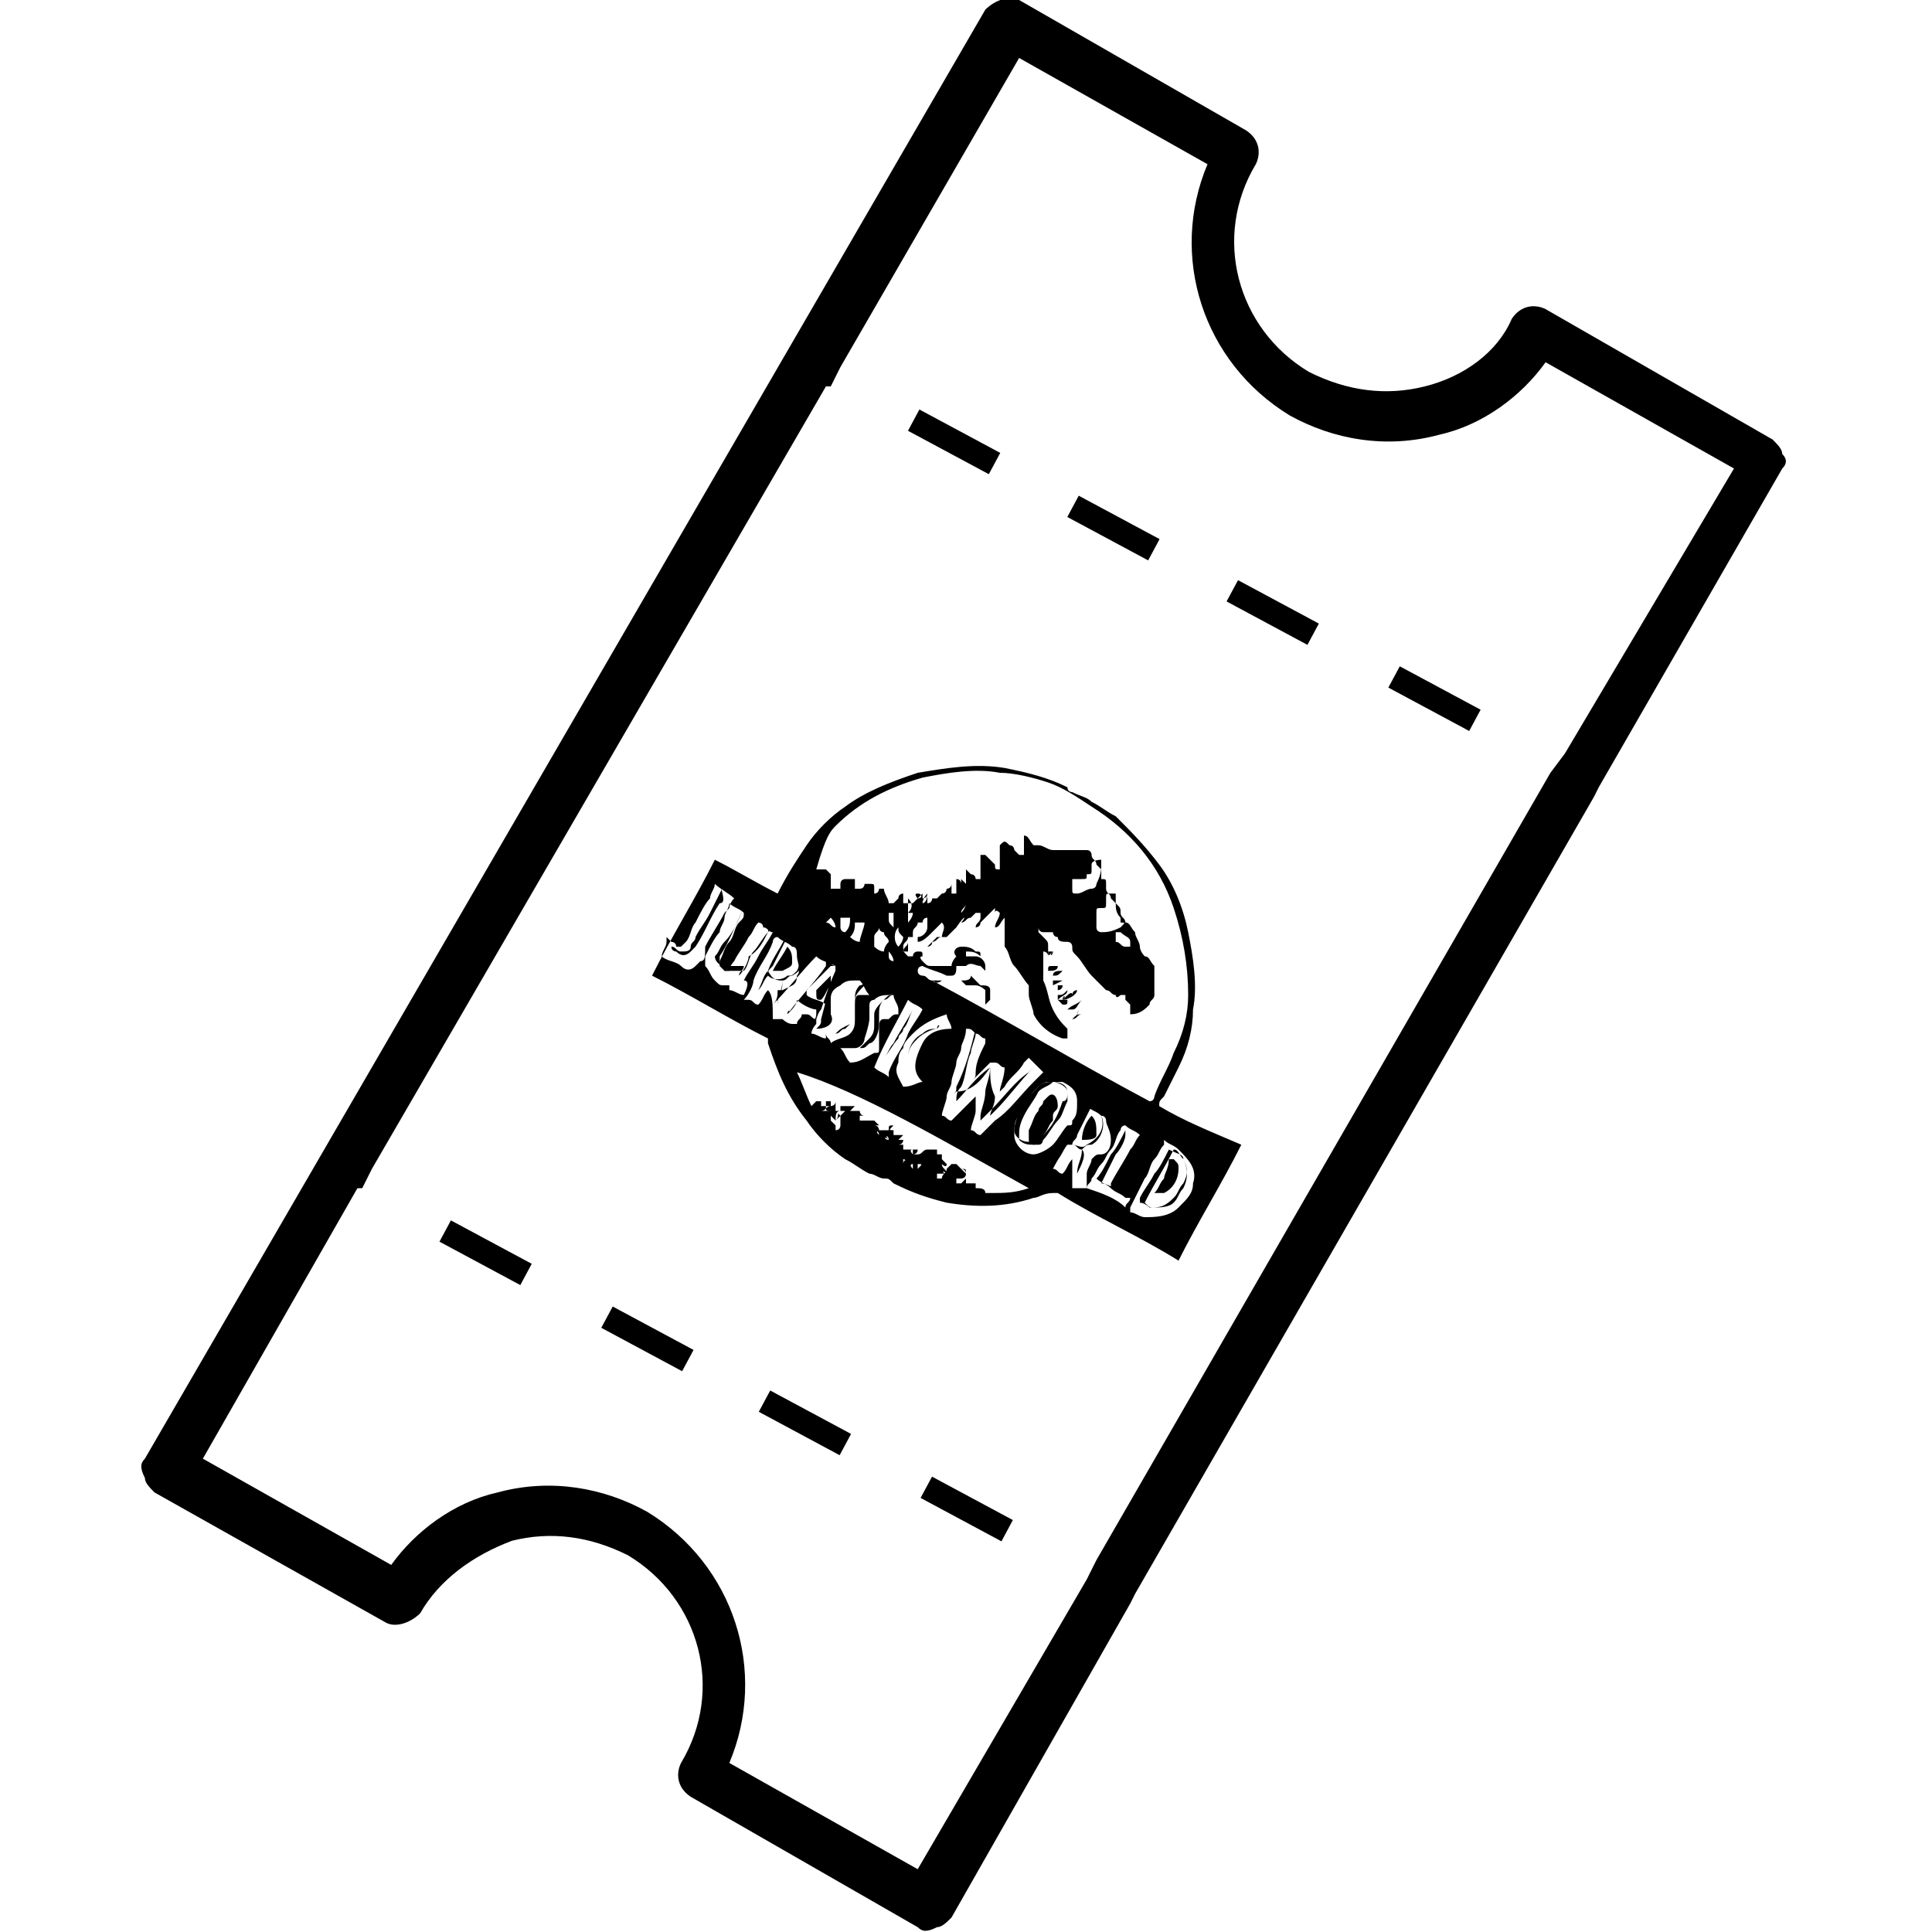 <?xml version="1.0" encoding="utf-8"?>
<!-- Generator: Adobe Illustrator 19.0.0, SVG Export Plug-In . SVG Version: 6.00 Build 0)  -->
<svg version="1.1" id="Layer_1" xmlns="http://www.w3.org/2000/svg" xmlns:xlink="http://www.w3.org/1999/xlink" x="0px" y="0px"
	 viewBox="0 0 40 40" style="enable-background:new 0 0 40 40;" xml:space="preserve">
<g id="XMLID_1_">
	<path id="XMLID_68_" d="M36.9,9.4c0-0.1-0.1-0.2-0.2-0.3L32,6.4c-0.2-0.1-0.5-0.1-0.7,0.2C31,7.3,30.3,7.8,29.5,8
		c-0.8,0.2-1.6,0.1-2.4-0.3c-1.5-0.9-2-2.8-1.1-4.3c0.1-0.2,0.1-0.5-0.2-0.7l-4.7-2.7c-0.2-0.1-0.5,0-0.7,0.2l-17.4,30
		c-0.1,0.1-0.1,0.2,0,0.4c0,0.1,0.1,0.2,0.2,0.3L8,33.6c0.2,0.1,0.5,0,0.7-0.2c0.4-0.7,1.1-1.2,1.9-1.5c0.8-0.2,1.6-0.1,2.4,0.3
		c1.5,0.9,2,2.8,1.1,4.3c-0.1,0.2-0.1,0.5,0.2,0.7l4.7,2.7c0.1,0.1,0.2,0.1,0.4,0c0.1,0,0.2-0.1,0.3-0.2l3.7-6.5l0,0l0.1-0.2
		L33,16.5l0,0l0.1-0.2l3.8-6.6C37,9.6,37,9.5,36.9,9.4z M32.4,15.6L32.4,15.6l-0.3,0.4l0,0l-9.4,16.3l0,0l-0.2,0.4l0,0l-3.5,6
		l-3.9-2.2c0.8-1.9,0.1-4.1-1.7-5.2c-0.9-0.5-2-0.7-3.1-0.4c-0.9,0.2-1.7,0.8-2.2,1.5l-3.9-2.2l3.2-5.6l0.1,0l0.2-0.4l0,0L17.1,8
		l0.1,0l0.2-0.4l0,0l3.7-6.4l3.9,2.2c-0.8,1.9-0.1,4.1,1.7,5.2c0.9,0.5,2,0.7,3.1,0.4c0.9-0.2,1.7-0.8,2.2-1.5l3.9,2.2L32.4,15.6z"
		/>
	<path id="XMLID_73_" d="M24,22.9C24,22.9,24,22.9,24,22.9c0-0.1,0-0.1,0.1-0.2c0.1-0.2,0.2-0.4,0.3-0.6c0.2-0.4,0.3-0.8,0.3-1.2
		c0.1-0.5,0-1.1-0.1-1.6c-0.1-0.5-0.3-1-0.6-1.4c-0.3-0.4-0.6-0.7-0.9-1c-0.2-0.1-0.3-0.2-0.5-0.3c0,0,0,0,0,0
		c-0.1-0.1-0.2-0.1-0.4-0.2c0,0-0.1,0-0.1-0.1c-0.4-0.2-0.8-0.3-1.3-0.4c-0.6-0.1-1.2,0-1.8,0.1c-0.6,0.2-1.1,0.4-1.5,0.7
		c-0.3,0.2-0.6,0.5-0.8,0.8c-0.2,0.3-0.4,0.6-0.6,1c0,0,0,0,0,0c-0.4-0.2-0.9-0.5-1.3-0.7c0,0,0,0,0,0c-0.4,0.8-0.9,1.6-1.3,2.4
		c0,0,0,0,0,0c0.8,0.4,1.6,0.9,2.4,1.3c0,0,0,0,0,0.1c0.2,0.6,0.4,1.1,0.8,1.6c0.2,0.3,0.5,0.6,0.8,0.8c0.2,0.1,0.3,0.2,0.5,0.3
		c0,0,0,0,0,0c0.1,0,0.2,0.1,0.3,0.1c0.1,0,0.1,0,0.2,0.1c0.4,0.2,0.7,0.3,1.1,0.4c0.6,0.1,1.2,0.1,1.8-0.1c0.1,0,0.2-0.1,0.4-0.1
		c0,0,0,0,0.1,0c0.8,0.5,1.7,0.9,2.5,1.4c0,0,0,0,0,0c0.4-0.8,0.9-1.6,1.3-2.4c0,0,0,0,0,0C25,23.4,24.5,23.2,24,22.9z M17.3,17.1
		c0.5-0.5,1.1-0.8,1.8-1c0.5-0.1,1.1-0.2,1.6-0.1c0.3,0,0.7,0.1,1,0.2c0.3,0.1,0.6,0.3,0.9,0.5c0.8,0.5,1.4,1.2,1.7,2.1
		c0.2,0.6,0.3,1.2,0.3,1.8c0,0.4-0.1,0.8-0.3,1.2c-0.1,0.3-0.3,0.6-0.4,0.9c0,0,0,0.1-0.1,0.1c-1.5-0.8-3-1.7-4.5-2.5
		c0,0,0.1,0,0.1,0c0.1,0,0.1,0,0.2,0c0,0,0.1,0,0.1,0c0.1,0,0.1,0,0.2,0c0,0,0,0,0.1,0.1c0,0,0.1,0,0.1,0c0,0,0.1,0,0.1,0
		c0.1,0,0.1,0,0.2,0.1c0,0,0,0,0,0c0,0.1,0,0.2,0,0.3c0,0,0.1-0.1,0.1-0.1c0-0.1,0-0.2,0-0.2c0-0.1-0.1-0.1-0.2-0.1c0,0-0.1,0-0.1,0
		c0,0,0,0-0.1,0c0,0,0,0,0,0c0,0,0,0,0,0c0,0,0,0,0,0c0,0,0,0,0,0c0,0,0.1,0,0.1,0c0.1,0,0.2,0.1,0.2,0.1c0,0,0,0,0,0c0,0,0,0,0,0
		c0,0,0,0,0,0c-0.1-0.1-0.2-0.2-0.3-0.3c0,0,0,0,0,0c0,0,0,0,0,0c0,0.1-0.1,0.1-0.2,0.1c-0.1,0-0.2,0-0.3,0c0,0,0,0-0.1,0
		c0,0-0.1,0.1-0.2,0c-0.1,0-0.1-0.1-0.2-0.1c0,0-0.1,0-0.1-0.1c0-0.1,0.1-0.1,0.1-0.1c0,0,0,0,0,0c0.2,0.1,0.3,0.1,0.5,0.2
		c0.1,0,0.1,0,0.1,0c0.1,0,0.1-0.1,0.1-0.2c0.1,0,0.1,0,0.2,0c0.1-0.1,0.2,0,0.3,0c0,0,0.1,0.1,0.1,0.1c0,0,0-0.1,0-0.1
		c0-0.1-0.1-0.2-0.2-0.2c0,0-0.1,0-0.1,0c0,0,0,0-0.1,0c0,0,0,0,0,0s0,0,0,0c0,0,0,0,0-0.1c0.1,0,0.2,0,0.3,0.1c0-0.1,0-0.1-0.1-0.1
		c-0.1-0.1-0.2-0.1-0.3-0.1c-0.1,0-0.2,0.1-0.1,0.2c0,0,0,0,0,0c0,0-0.1,0.1-0.1,0.2c0,0,0,0,0,0c0,0-0.1,0-0.1,0
		c-0.1,0-0.2,0-0.3,0c-0.1,0-0.1,0-0.2-0.1c0,0-0.1-0.1,0-0.1c0-0.1,0-0.1-0.1-0.1c0,0-0.1,0-0.1,0.1c0,0,0,0-0.1,0
		c-0.1-0.1-0.1-0.1-0.1-0.2c0,0,0,0,0,0c0-0.1,0.1-0.1,0.1-0.2c0,0,0,0,0.1,0c0,0,0,0,0,0.1c0-0.1,0-0.1,0-0.2
		c0-0.1,0.1-0.1,0.1-0.2c0,0,0,0,0,0c0,0,0.1,0,0.1,0c0,0,0,0,0,0c0,0,0-0.1,0.1-0.1c0,0,0,0,0,0c0,0,0,0,0,0c0,0,0,0,0,0
		c0,0.1,0,0.1,0,0.2c0,0.1-0.1,0.2-0.2,0.2c0,0,0,0,0,0.1c0,0,0,0,0,0c0.1,0,0.2-0.1,0.3-0.2c0.1-0.1,0.1-0.1,0.2-0.2
		c0.1,0.1,0,0.2,0,0.3c-0.1,0-0.1,0.1-0.2,0.1c0,0-0.1,0.1-0.1,0.1c0,0,0,0,0,0c0,0,0.1,0,0.1-0.1c0,0,0.1-0.1,0.1-0.1
		c0,0,0.1,0,0.1,0c0,0,0,0,0.1,0c0.1-0.1,0.1-0.1,0.2-0.2c0,0,0,0,0,0c0,0,0,0,0,0C20,18.9,20,19,19.9,19.1c0,0,0,0,0,0c0,0,0,0,0,0
		c0.1,0,0.1-0.1,0.2-0.1c0,0,0.1-0.1,0.1-0.1c0,0,0.1,0,0.1,0c0,0,0,0.1,0,0.1c0,0.1-0.1,0.1-0.1,0.2c0,0,0.1,0,0.1-0.1
		c0.1-0.1,0.1-0.1,0.2-0.2c0,0,0.1-0.1,0.1-0.1c0,0,0,0.1,0,0.1c0,0,0-0.1,0.1,0c0,0.1-0.1,0.2-0.1,0.3c0,0,0,0,0,0
		c0.1,0,0.1-0.1,0.2-0.2c0,0,0,0.1,0,0.1c0,0,0,0.1,0,0.1c0,0.1,0,0.2,0,0.4c0.1,0.1,0.1,0.3,0.2,0.4c0.1,0.1,0.2,0.3,0.3,0.4
		c0,0,0,0.1,0,0.1c0,0,0,0,0,0.1c0,0.1,0.1,0.3,0.1,0.4c0.1,0.2,0.3,0.4,0.6,0.5c0,0,0.1,0,0.1,0c0,0,0,0,0,0c0,0,0-0.1,0-0.1
		c0,0,0,0,0-0.1c-0.1-0.1-0.2-0.2-0.3-0.4c-0.1-0.2-0.1-0.4-0.2-0.6c0-0.1,0-0.3,0-0.4c0,0,0,0,0,0c0-0.1,0-0.1,0-0.2c0,0,0,0,0,0
		c0,0,0.1,0,0.1,0.1c0,0,0,0,0,0.1c0,0,0,0,0,0c0,0,0,0,0,0c0,0,0,0,0-0.1c0,0,0-0.1,0-0.1c0,0,0-0.1,0-0.1c0-0.1,0-0.1-0.1-0.2
		c0,0,0,0-0.1-0.1c0,0,0,0,0-0.1c0,0,0,0,0,0c0,0,0,0,0,0c0,0.1,0.1,0.1,0.1,0.1c0,0,0.1,0,0.1,0c0,0,0.1,0,0.1,0c0,0,0,0.1,0.1,0.1
		c0,0.1,0.1,0.1,0.2,0.1c0.1,0,0.1,0.1,0.1,0.1c0,0.1,0,0.1,0.1,0.2c0.1,0.1,0.2,0.3,0.3,0.4c0.1,0.1,0.2,0.2,0.3,0.3
		c0.1,0,0.1,0.1,0.2,0.1c0,0,0,0,0,0c0,0,0,0.1,0.1,0c0,0,0,0,0,0c0,0,0,0,0,0c0,0,0,0,0,0c0,0,0,0,0.1,0c0,0,0,0,0,0c0,0,0,0,0,0
		c0,0,0,0,0,0c0,0,0,0.1,0,0.1c0,0,0,0,0.1,0.1c0,0,0,0.1,0,0.1c0,0,0,0,0,0.1c0,0,0,0,0,0c0.2,0,0.3-0.1,0.4-0.2
		c0-0.1,0.1-0.1,0.1-0.2c0-0.1,0-0.2,0-0.3c0-0.1,0-0.2,0-0.2c0,0,0-0.1,0-0.1c-0.1-0.1-0.1-0.2-0.2-0.2c0,0,0,0,0,0
		c0,0-0.1-0.1-0.1-0.2c0-0.1-0.1-0.2-0.1-0.3c-0.1-0.1-0.1-0.2-0.2-0.2c0-0.1-0.1-0.1-0.1-0.2c0-0.1,0-0.1-0.1-0.2
		c0,0-0.1-0.1-0.1-0.1c0-0.1-0.1-0.1-0.1-0.2c0,0,0-0.1,0-0.1c0-0.1,0-0.1-0.1-0.1c0,0,0,0,0,0c0,0,0,0,0,0c0-0.1,0-0.2,0-0.2
		c0,0-0.1-0.1-0.1-0.1c0-0.1-0.1-0.1-0.1-0.2c0,0,0-0.1-0.1-0.1c0,0-0.1,0-0.1,0c-0.1,0-0.1,0-0.2,0c0,0,0,0-0.1,0
		c-0.1,0-0.1,0-0.2,0c0,0-0.1,0-0.1,0c-0.1,0-0.2-0.1-0.3-0.1c0,0-0.1,0-0.1,0c0,0,0,0,0,0c-0.1-0.1-0.1-0.2-0.2-0.2c0,0,0,0,0,0
		c0,0,0,0.1,0,0.1c0,0,0,0,0,0c0,0,0,0.1,0,0.1c0,0,0,0.1,0,0.1c0,0,0,0.1,0,0.1c0,0,0,0,0,0c0,0,0,0-0.1,0c0,0-0.1-0.1-0.1-0.1
		c0,0,0-0.1-0.1-0.1c-0.1-0.1-0.1-0.1-0.2,0c0,0,0,0,0,0c0,0,0,0,0,0.1c0,0,0,0,0,0.1c0,0,0,0,0,0.1c0,0,0,0.1,0,0.1
		c0,0,0,0.1,0,0.1c0,0,0,0,0,0c-0.1,0-0.1,0-0.1-0.1c0,0-0.1-0.1-0.1-0.1c0,0-0.1-0.1-0.1-0.1c0,0-0.1,0-0.1,0c0,0,0,0,0,0.1
		c0,0.1,0,0.2,0,0.4c0,0,0,0,0,0c0,0-0.1,0-0.1,0c0,0,0-0.1-0.1-0.1c0,0-0.1-0.1-0.1-0.1c0,0,0,0,0,0c0,0.1,0,0.1,0,0.1
		c0,0,0,0.1,0,0.1c0,0,0,0.1,0,0.1c0,0,0,0-0.1-0.1c0,0,0,0,0-0.1c0,0,0,0,0,0c0,0,0,0,0,0.1c0,0,0,0.1,0,0.1c0,0,0,0.1,0,0.1
		c0,0,0,0,0,0c0,0,0-0.1,0-0.1c0,0,0-0.1-0.1-0.1c0,0,0,0.1,0,0.1c0,0,0,0.1,0,0.1c0,0,0,0.1,0,0.1c0,0,0,0-0.1,0c0,0,0,0,0-0.1
		c0,0,0,0,0-0.1c0,0,0,0,0,0c0,0,0,0.1-0.1,0.1c0,0,0,0.1-0.1,0.1c0,0,0,0-0.1,0.1c0,0-0.1,0-0.1,0c0,0,0,0,0-0.1c0,0,0,0,0-0.1
		c0,0,0,0,0,0.1c0,0,0,0.1,0,0.1c0,0,0,0.1-0.1,0.1c0,0,0-0.1,0-0.1c0,0,0-0.1,0-0.1c0,0,0,0.1-0.1,0.1c0,0,0,0.1,0,0.1c0,0,0,0,0,0
		c0,0,0,0,0,0c0,0,0-0.1,0-0.1c0,0,0-0.1,0-0.1c0,0-0.1,0.1-0.1,0.1c0,0,0,0-0.1,0.1c0,0,0,0-0.1,0c0,0-0.1,0-0.1,0c0,0,0-0.1,0-0.1
		c0,0,0-0.1,0-0.1c0,0-0.1,0-0.1,0.1c0,0-0.1,0.1-0.1,0.1c0,0,0,0,0,0c0,0,0,0-0.1,0c0-0.1-0.1-0.2-0.1-0.3c0,0,0,0-0.1,0
		c0,0,0,0.1-0.1,0.1c0,0,0,0,0,0.1c0,0,0,0,0,0c0,0,0-0.1,0-0.1c0,0,0,0,0-0.1c0-0.1,0-0.1-0.1-0.1c0,0-0.1,0-0.1,0
		c0,0,0,0.1-0.1,0.1c0,0-0.1,0-0.1,0c0,0,0,0,0,0c0,0,0,0,0-0.1c0,0,0,0,0,0c0,0,0-0.1,0-0.1c0,0-0.1,0-0.1,0c0,0-0.1,0-0.1,0
		c0,0-0.1,0-0.1,0.1c0,0,0,0.1,0,0.1c0,0,0,0,0,0c-0.1,0-0.1,0-0.2,0c0-0.1,0-0.2,0-0.3c0,0,0,0-0.1-0.1c-0.1,0-0.1,0-0.2,0
		c0,0,0,0,0,0c0,0,0,0,0,0C17.1,17.3,17.2,17.2,17.3,17.1z M20.2,22.7c-0.1,0.1-0.1,0.1-0.2,0.2c-0.1,0.1-0.2,0.2-0.3,0.3
		c0,0,0,0,0,0c-0.1,0-0.1-0.1-0.2-0.1c0,0,0,0,0,0c0-0.1,0.1-0.3,0.1-0.4c0-0.1,0.1-0.2,0.1-0.3c0-0.1,0.1-0.3,0.1-0.4
		c0-0.1,0.1-0.2,0.1-0.3c0-0.1,0.1-0.2,0.1-0.4c0.1,0,0.1,0,0.2,0.1c0.1,0,0.1,0.1,0.2,0.1c0,0,0,0,0,0.1c-0.1,0.2-0.2,0.4-0.2,0.6
		c0,0.1,0,0.1-0.1,0.2c0,0,0,0,0,0c0,0,0.1-0.1,0.1-0.1c0.1-0.1,0.2-0.2,0.3-0.3c0,0,0,0,0.1,0c0.1,0,0.1,0.1,0.2,0.1c0,0,0,0,0,0
		c0,0.2-0.1,0.4-0.1,0.5c0,0,0,0,0,0c0,0,0,0,0.1-0.1c0.1-0.2,0.3-0.3,0.4-0.5c0,0,0.1-0.1,0.1-0.1c0,0,0,0,0,0
		c0.1,0.1,0.2,0.2,0.3,0.3c0,0,0,0,0,0c-0.1,0.1-0.1,0.1-0.2,0.2c-0.3,0.3-0.5,0.6-0.8,0.8c-0.1,0.1-0.2,0.2-0.3,0.3c0,0,0,0,0,0
		c-0.1,0-0.1-0.1-0.2-0.1c0,0,0,0,0,0c0-0.1,0.1-0.3,0.1-0.4C20.2,22.8,20.2,22.8,20.2,22.7C20.2,22.7,20.2,22.7,20.2,22.7z
		 M19.1,22.4c-0.1,0-0.2,0.1-0.4,0.1c-0.1-0.2-0.2-0.3-0.1-0.5c0-0.1,0-0.2,0.1-0.3c0-0.1,0.1-0.2,0.2-0.3c0.2-0.2,0.4-0.3,0.7-0.4
		c0,0,0,0,0,0c0,0.1,0.1,0.2,0.1,0.3c-0.3,0-0.5,0.1-0.6,0.3C18.9,22,18.9,22.2,19.1,22.4z M18,21.1c0-0.1,0-0.2,0-0.3
		c0-0.1,0.1-0.1,0.1-0.1c0.1-0.1,0.2-0.1,0.4-0.1c0,0,0,0,0,0c0,0.1,0.1,0.2,0.1,0.3c0,0,0,0,0,0.1c-0.1,0-0.1,0-0.2,0.1
		c0,0-0.1,0-0.1,0c-0.1,0-0.1,0.1-0.1,0.2c0,0.1,0,0.1,0,0.2c0,0.1,0,0.1,0,0.2c0,0.1,0,0.1-0.1,0.1c-0.2,0.1-0.3,0.2-0.5,0.2
		c0,0,0,0,0,0c-0.1-0.1-0.1-0.2-0.2-0.3c0,0,0,0,0,0c0,0,0.1,0,0.1,0c0.1,0,0.1,0,0.2,0c0.1,0,0.2-0.1,0.2-0.2
		C18,21.2,18,21.1,18,21.1z M18.3,19.7c-0.1,0-0.2-0.1-0.2-0.1c0,0,0,0,0,0c0-0.1,0-0.1,0-0.2c0-0.1,0.1-0.1,0.1-0.2
		c0,0,0,0.1,0.1,0.1c0,0.1,0.1,0.1,0.1,0.2c0,0,0,0,0,0C18.3,19.6,18.3,19.7,18.3,19.7C18.3,19.8,18.3,19.7,18.3,19.7z M18.8,18.7
		c0,0,0-0.1,0-0.1c0.1,0.1,0.1,0.2,0,0.3c0,0,0,0,0.1,0c0,0.1-0.1,0.2-0.1,0.2c0,0,0,0,0-0.1c0-0.1,0-0.1,0-0.2c0,0,0,0,0-0.1
		C18.7,18.8,18.7,18.8,18.8,18.7c0,0,0,0.1,0,0.1c0,0,0,0,0,0C18.8,18.8,18.8,18.8,18.8,18.7z M18.8,19.7
		C18.7,19.8,18.7,19.8,18.8,19.7c-0.1,0-0.1,0-0.1,0c0,0,0,0,0,0c0-0.1,0.1-0.1,0.1-0.2C18.8,19.6,18.8,19.7,18.8,19.7z M18.6,19.6
		c-0.1-0.1-0.1-0.3,0-0.4c0,0.1,0,0.1,0.1,0.2C18.7,19.5,18.6,19.6,18.6,19.6z M18.5,19.2C18.4,19.2,18.4,19.2,18.5,19.2
		c-0.1-0.1-0.1-0.1-0.1-0.2c0,0,0,0,0-0.1c0,0,0.1,0,0.1,0C18.5,19.1,18.5,19.2,18.5,19.2z M18.5,19.9c0,0-0.1,0-0.1-0.1
		c0,0,0,0,0,0c0,0,0-0.1,0-0.1C18.4,19.7,18.5,19.8,18.5,19.9z M18.8,20.7C18.8,20.7,18.8,20.7,18.8,20.7c0.1,0.1,0.2,0.1,0.3,0.2
		c0,0,0,0,0,0c-0.1,0.2-0.2,0.3-0.3,0.5c-0.1,0.3-0.3,0.5-0.4,0.8c0,0,0,0.1,0,0.1c-0.1-0.1-0.2-0.1-0.3-0.2
		C18.3,21.6,18.6,21.1,18.8,20.7z M19,18.6c0,0-0.1-0.1,0-0.1C19.1,18.5,19.1,18.6,19,18.6z M19.2,18.5
		C19.2,18.6,19.2,18.6,19.2,18.5c0,0.2-0.1,0.2-0.1,0.2C19.1,18.7,19.1,18.6,19.2,18.5z M19.9,18.9c0-0.1,0.1-0.1,0.1-0.2
		C20,18.8,19.9,18.9,19.9,18.9z M22.6,18c0,0,0-0.1,0-0.1c0-0.1,0.2-0.1,0.2-0.1c0,0,0,0.1,0,0.1c0,0.1,0,0.2-0.1,0.4
		c0,0.1-0.1,0.1-0.1,0.1c-0.1,0-0.2,0.1-0.3,0.1c-0.1,0-0.1,0-0.1-0.1c0-0.1,0-0.1,0-0.2c0,0,0.1,0,0.1,0c0,0,0.1,0,0.1,0
		c0.1,0,0.1,0,0.1-0.1C22.6,18.1,22.6,18.1,22.6,18z M23.2,19.2C23.2,19.2,23.2,19.2,23.2,19.2c-0.2,0.1-0.3,0.1-0.4,0.1
		c0,0-0.1,0-0.1-0.1c0-0.1,0-0.1,0-0.2c0,0,0,0,0-0.1c0-0.1,0-0.1,0.1-0.1c0.1,0,0.1,0,0.1-0.1c0,0,0-0.1,0-0.1c0-0.1,0-0.1,0.1-0.1
		c0,0,0.1,0,0.1,0c0,0,0,0.1,0,0.1c0,0,0,0.1,0,0.1c0,0.1,0,0.2,0.1,0.3c0,0,0,0.1,0,0.1C23.3,19.1,23.3,19.1,23.2,19.2z M23.4,19.5
		c0,0.1,0,0.1,0,0.1c0,0,0,0,0,0c0,0-0.1,0-0.1,0c0,0,0,0,0,0c-0.1,0-0.1-0.1-0.2-0.1c0,0,0,0,0-0.1c0-0.1,0-0.1,0-0.1
		c0,0,0.1,0,0.1,0C23.3,19.4,23.4,19.4,23.4,19.5z M17.7,19.1C17.7,19.1,17.8,19.1,17.7,19.1c0.1,0,0.1,0,0.1,0c0,0,0.1,0,0.1,0
		c0,0.1-0.1,0.3-0.1,0.4c0,0,0,0,0,0c-0.1,0-0.2-0.1-0.2-0.1c0,0,0,0,0,0C17.7,19.3,17.7,19.2,17.7,19.1z M17.5,19.3
		c-0.1,0-0.1-0.1-0.1-0.1c0-0.1,0-0.1,0-0.2c0,0,0.1,0,0.1,0c0,0,0,0,0.1,0c0,0,0,0,0,0C17.6,19.1,17.6,19.2,17.5,19.3z M17.3,19.2
		c-0.1,0-0.1-0.1-0.2-0.1c0,0,0.1-0.1,0.1-0.1c0,0,0,0,0,0c0,0,0,0,0,0C17.3,19.1,17.3,19.2,17.3,19.2z M14.5,19.9
		c0,0-0.1,0.1-0.1,0.1c-0.1,0.1-0.2,0.1-0.3,0c-0.1-0.1-0.3-0.1-0.4-0.2c0,0,0,0,0,0c0-0.1,0.1-0.2,0.1-0.3c0,0,0,0,0-0.1
		c0,0,0.1,0.1,0.1,0.1c0,0,0.1,0,0.1,0.1c0,0,0.1,0,0.1,0c0,0,0.1-0.1,0.1-0.1c0.1-0.1,0.1-0.3,0.2-0.4c0.1-0.2,0.2-0.4,0.3-0.5
		c0-0.1,0.1-0.2,0.1-0.3c0.1,0.1,0.3,0.2,0.4,0.3c-0.1,0.1-0.1,0.2-0.1,0.2c0,0-0.1,0.1-0.1,0.1c-0.1,0.2-0.3,0.5-0.4,0.7
		C14.6,19.8,14.6,19.9,14.5,19.9z M15.4,20.6c-0.1,0-0.2-0.1-0.3-0.1c0,0,0,0,0,0c0,0,0-0.1,0-0.1c0,0-0.1,0-0.1,0
		c-0.1,0-0.1,0-0.2-0.1c-0.1-0.1-0.1-0.2-0.2-0.3c0,0,0,0,0-0.1c0,0,0-0.1,0-0.1c0.1-0.2,0.2-0.4,0.3-0.5c0-0.1,0.1-0.2,0.1-0.3
		c0-0.1,0.1-0.2,0.1-0.3c0.1,0.1,0.2,0.1,0.3,0.2c0,0.1,0,0.1-0.1,0.2c-0.1,0.1-0.1,0.3-0.2,0.4c-0.1,0.1-0.1,0.2-0.2,0.4
		c0,0.1,0,0.1,0,0.1c0,0,0.1,0.1,0.1,0.1c0,0,0,0,0.1,0c0-0.1,0.1-0.2,0.1-0.2c0.1-0.2,0.2-0.3,0.3-0.5c0.1-0.1,0.1-0.2,0.2-0.3
		c0,0,0,0,0,0c0,0,0.1,0,0.1,0.1c0.1,0,0.1,0.1,0.2,0.1c0,0,0,0,0,0c-0.1,0.2-0.2,0.3-0.3,0.5c-0.1,0.2-0.2,0.3-0.3,0.5
		C15.5,20.3,15.5,20.4,15.4,20.6C15.4,20.6,15.4,20.6,15.4,20.6z M15.9,20.5c-0.1,0.1-0.1,0.2-0.2,0.3c0,0,0,0,0,0
		c-0.1,0-0.1-0.1-0.2-0.1c0,0-0.1,0-0.1,0c0,0,0,0,0,0c0.1-0.1,0.2-0.3,0.2-0.4c0.1-0.3,0.3-0.5,0.4-0.8c0,0,0-0.1,0.1-0.1
		c0,0,0,0,0,0c0.1,0.1,0.2,0.1,0.3,0.2c0.1,0,0.1,0.1,0.1,0.2c0,0.1,0.1,0.3,0,0.4c0,0.2-0.1,0.2-0.3,0.3c0,0-0.1,0-0.1,0
		c0,0,0,0,0,0c0,0.1,0,0.2-0.1,0.3c0,0,0,0,0,0c0,0,0,0,0,0c0.3-0.3,0.6-0.7,0.9-1c0,0,0,0,0,0c0.1,0.1,0.2,0.1,0.4,0.2
		c0,0,0,0,0,0.1c-0.1,0.3-0.2,0.6-0.3,1c0,0.1,0,0.1-0.1,0.2c0,0,0,0,0,0c0.2,0,0.4-0.1,0.3-0.3c0-0.1,0-0.2,0-0.3
		c0-0.1,0-0.2,0.2-0.3c0.1-0.1,0.2-0.1,0.3-0.1c0,0,0,0,0.1,0c0.1,0.1,0.1,0.2,0.2,0.3c-0.1,0-0.1,0-0.1,0c0,0-0.1,0-0.1,0
		c-0.1,0-0.1,0.1-0.1,0.2c0,0.1,0,0.1,0,0.2c0,0,0,0.1,0,0.1c0,0.1,0,0.2-0.1,0.3c-0.1,0.1-0.3,0.1-0.4,0.2c0,0,0,0,0,0c0,0,0,0,0,0
		c0-0.1-0.1-0.1-0.1-0.2c0,0,0,0.1,0,0.1c0,0,0,0,0,0c-0.1,0-0.2-0.1-0.3-0.1c0,0,0,0,0,0c0-0.1,0.1-0.2,0.1-0.2c0,0,0-0.1,0-0.1
		c-0.1,0-0.1-0.1-0.2-0.1c0,0,0,0-0.1,0c0,0.1-0.1,0.1-0.1,0.2c0,0,0,0-0.1,0c-0.1,0-0.2-0.1-0.2-0.1c0,0,0,0,0,0
		c-0.1,0-0.1,0-0.2,0C16,20.8,16,20.6,15.9,20.5C15.9,20.4,15.9,20.4,15.9,20.5z M16.5,22.7C16.5,22.6,16.5,22.6,16.5,22.7
		C16.6,22.6,16.6,22.6,16.5,22.7z M16.7,22.8C16.6,22.8,16.6,22.8,16.7,22.8C16.7,22.7,16.7,22.7,16.7,22.8
		C16.7,22.7,16.7,22.8,16.7,22.8z M16.6,22.6C16.6,22.6,16.6,22.6,16.6,22.6c0,0,0.1,0,0.1,0c0,0,0,0,0,0
		C16.7,22.6,16.7,22.6,16.6,22.6z M16.8,22.9C16.8,22.9,16.7,22.9,16.8,22.9C16.7,22.9,16.7,22.9,16.8,22.9
		C16.8,22.8,16.8,22.8,16.8,22.9c0-0.1,0-0.1,0-0.1c0,0,0,0,0,0c0,0,0,0,0,0c0,0,0,0,0,0C16.8,22.9,16.8,22.9,16.8,22.9z M17.3,23.2
		C17.3,23.2,17.3,23.2,17.3,23.2c-0.1-0.1-0.1-0.1-0.1-0.1c0,0,0,0,0-0.1c0,0,0,0,0,0c0,0,0,0,0,0c-0.1,0-0.1,0-0.1-0.1
		c0,0,0-0.1,0-0.1c0,0,0,0,0.1,0c0,0,0,0,0,0.1c0,0,0,0,0,0c0,0,0.1,0,0.1-0.1c0,0,0,0,0,0c0,0.1,0,0.1,0,0.1c0,0,0,0,0,0.1
		c0,0,0,0,0.1,0c0,0,0,0,0.1,0c0,0,0,0-0.1,0.1C17.3,23,17.4,23.1,17.3,23.2C17.4,23.1,17.3,23.2,17.3,23.2z M17.1,22.7
		C17.1,22.7,17.1,22.7,17.1,22.7C17.2,22.7,17.2,22.7,17.1,22.7C17.1,22.7,17.1,22.7,17.1,22.7z M17.4,22.8
		C17.4,22.8,17.4,22.8,17.4,22.8C17.4,22.8,17.4,22.8,17.4,22.8C17.4,22.8,17.4,22.8,17.4,22.8C17.4,22.9,17.4,22.8,17.4,22.8
		C17.3,22.8,17.3,22.8,17.4,22.8z M17.4,23.3C17.4,23.2,17.4,23.2,17.4,23.3C17.4,23.2,17.4,23.2,17.4,23.3
		C17.4,23.2,17.4,23.2,17.4,23.3C17.5,23.2,17.5,23.2,17.4,23.3C17.5,23.2,17.4,23.3,17.4,23.3z M17.7,23.2
		C17.7,23.2,17.7,23.2,17.7,23.2C17.7,23.2,17.7,23.2,17.7,23.2C17.7,23.2,17.7,23.2,17.7,23.2C17.7,23.2,17.7,23.2,17.7,23.2z
		 M17.7,23.2C17.7,23.2,17.7,23.2,17.7,23.2C17.8,23.2,17.8,23.2,17.7,23.2C17.8,23.1,17.8,23.1,17.7,23.2
		C17.8,23.2,17.9,23.2,17.7,23.2C17.8,23.2,17.8,23.2,17.7,23.2C17.8,23.2,17.8,23.2,17.7,23.2z M17.9,23.4
		C17.9,23.4,17.9,23.4,17.9,23.4C17.8,23.4,17.8,23.4,17.9,23.4C17.8,23.3,17.8,23.3,17.9,23.4C17.9,23.3,17.9,23.3,17.9,23.4
		C17.9,23.3,17.9,23.4,17.9,23.4z M18,23.6C18,23.6,18,23.5,18,23.6C18.1,23.5,18.1,23.5,18,23.6C18.1,23.6,18,23.6,18,23.6z
		 M18.2,23.5C18.2,23.5,18.1,23.5,18.2,23.5C18.1,23.5,18.1,23.5,18.2,23.5C18.1,23.4,18.1,23.4,18.2,23.5
		C18.1,23.4,18.2,23.4,18.2,23.5C18.2,23.5,18.2,23.5,18.2,23.5z M18.3,23.6C18.3,23.6,18.3,23.6,18.3,23.6
		C18.3,23.6,18.3,23.6,18.3,23.6C18.3,23.6,18.3,23.6,18.3,23.6C18.3,23.6,18.3,23.6,18.3,23.6C18.3,23.6,18.3,23.6,18.3,23.6z
		 M18.4,23.6C18.3,23.6,18.3,23.5,18.4,23.6C18.3,23.5,18.4,23.5,18.4,23.6C18.4,23.5,18.4,23.5,18.4,23.6
		C18.4,23.5,18.4,23.6,18.4,23.6z M18.7,23.7C18.6,23.7,18.7,23.7,18.7,23.7C18.7,23.7,18.7,23.7,18.7,23.7
		C18.7,23.8,18.7,23.8,18.7,23.7z M18.7,24.1C18.7,24,18.7,24,18.7,24.1C18.7,24,18.8,24,18.7,24.1C18.8,24,18.8,24,18.7,24.1
		c0-0.1,0-0.1,0-0.1c0,0,0,0,0,0c0,0,0.1,0,0,0.1C18.8,24,18.8,24,18.7,24.1C18.8,24,18.8,24,18.7,24.1z M18.9,24.2
		C18.9,24.2,18.9,24.2,18.9,24.2C18.9,24.2,18.9,24.1,18.9,24.2C18.8,24.1,18.8,24.1,18.9,24.2c-0.1-0.1,0-0.1,0-0.1
		C18.9,24.1,18.9,24.1,18.9,24.2C18.9,24.1,18.9,24.1,18.9,24.2z M18.9,23.9c0,0-0.1-0.1,0-0.1C18.9,23.8,18.9,23.8,18.9,23.9
		c0-0.1,0-0.1,0-0.1C18.9,23.8,18.9,23.8,18.9,23.9C18.9,23.9,18.9,23.9,18.9,23.9z M19,24.2C19,24.2,19,24.1,19,24.2
		C19,24.1,19,24.1,19,24.1c0,0,0,0,0,0c0,0,0,0,0,0c0,0,0,0,0,0c0,0,0,0,0,0c0,0,0,0,0,0C19.1,24.1,19.1,24.1,19,24.2
		C19.1,24.1,19.1,24.1,19,24.2C19.1,24.2,19.1,24.2,19,24.2z M19.1,24C19.1,24,19.1,24,19.1,24C19.1,24,19.1,24,19.1,24
		C19.1,24,19.1,24,19.1,24C19.1,24,19.1,24,19.1,24z M19.6,24.3C19.6,24.3,19.5,24.3,19.6,24.3C19.5,24.3,19.5,24.2,19.6,24.3
		C19.5,24.2,19.5,24.2,19.6,24.3C19.6,24.2,19.6,24.2,19.6,24.3C19.6,24.3,19.6,24.3,19.6,24.3z M19.7,24C19.7,24,19.7,24,19.7,24
		C19.7,23.9,19.7,23.9,19.7,24C19.7,23.9,19.7,23.9,19.7,24C19.7,23.9,19.7,24,19.7,24z M21.3,24.6c-0.3,0.1-0.5,0.1-0.8,0.1
		c0,0-0.1,0-0.1,0c0,0,0,0-0.1,0c0,0,0,0,0,0c0,0,0,0,0,0c0,0,0,0,0,0c0,0,0,0,0.1,0c0-0.1-0.1-0.1-0.2-0.1c0,0,0-0.1,0-0.1
		c0,0-0.1,0-0.1,0c0,0-0.1,0-0.1,0.1c0,0,0,0,0,0c0,0,0,0,0,0c0,0,0,0,0,0c0,0,0,0,0.1-0.1c0,0,0,0-0.1,0c0,0,0,0,0-0.1
		c0,0-0.1,0.1-0.1,0.1c0,0,0,0,0,0c0,0-0.1,0-0.1,0c0,0,0-0.1,0-0.1c0,0,0.1,0,0.1,0c0,0,0.1,0,0.1-0.1c0,0,0,0,0,0
		c0,0-0.1-0.1-0.1-0.1c0,0,0,0,0,0c0,0,0.1,0,0.1,0.1c0-0.1,0-0.1-0.1-0.1c0,0,0,0-0.1,0c0,0,0,0,0,0c0,0,0,0,0,0c0,0,0,0,0,0
		c0,0,0,0,0.1,0c0,0,0,0,0,0c0,0,0,0,0,0c0,0-0.1-0.1-0.1-0.1c0,0-0.1,0-0.1,0c0,0,0,0-0.1,0.1c0,0,0,0,0,0c0,0,0,0,0,0
		c0,0.1-0.1,0.1-0.1,0.2c0,0,0,0,0,0c0,0-0.1,0-0.1,0c0,0,0,0,0,0c0,0,0,0,0.1,0c0,0,0,0,0,0c0,0,0,0,0,0c0,0,0,0,0,0
		c0,0-0.1,0-0.1,0c0,0,0,0,0,0c0,0,0,0,0,0c0,0,0-0.1,0-0.1c0,0,0,0,0,0c0,0,0,0,0,0c0,0,0,0,0.1,0c0,0,0,0,0.1,0c0,0,0,0,0,0
		c0-0.1-0.1-0.1-0.1-0.2c0,0,0,0,0,0c0,0,0.1,0.1,0.1,0c0,0,0,0-0.1-0.1c0,0,0,0,0,0c0,0,0,0,0-0.1c0,0,0,0,0,0c0,0,0,0-0.1,0
		c0,0,0,0,0,0c0,0,0,0,0-0.1c0,0-0.1,0-0.1,0c0,0-0.1,0-0.1,0c-0.1,0-0.1,0.1-0.2,0.1c0,0-0.1,0-0.1,0.1c0,0,0-0.1,0.1-0.1
		c0,0-0.1,0-0.1,0c0,0,0,0,0,0c0,0,0.1,0,0.1-0.1c0,0,0,0-0.1,0c-0.1,0-0.1,0-0.2,0c0,0,0,0,0,0c0,0,0,0,0-0.1c-0.1,0-0.1,0-0.1,0
		c0,0,0.1,0,0.1-0.1c0,0-0.1,0-0.1,0c0,0,0.1-0.1,0.1-0.1c0,0,0,0,0,0c0,0,0,0,0,0c0,0-0.1,0-0.1,0c0,0-0.1,0-0.1,0c0,0,0-0.1,0-0.1
		c-0.1,0-0.1,0,0-0.1c-0.1,0-0.1,0-0.1,0.1c0,0,0,0,0,0c0,0-0.1,0-0.1,0c0,0,0,0,0-0.1c0,0,0-0.1,0-0.1c0,0,0,0,0,0c0,0,0,0,0,0
		c0,0,0,0,0,0c0,0,0,0.1,0,0.1c0,0,0,0,0,0c0,0,0,0,0,0.1c0,0,0,0,0,0c0,0-0.1,0-0.1,0c0,0,0-0.1-0.1-0.1c0,0,0,0,0,0c0,0,0,0,0,0
		c0,0,0.1,0,0.1,0c0,0,0,0-0.1,0c0,0,0,0,0.1,0c0,0-0.1-0.1-0.1-0.1c0,0,0,0,0,0c0,0,0,0-0.1,0c-0.1,0-0.1,0-0.1,0c0,0-0.1,0-0.1,0
		c0,0,0,0,0,0c0,0,0,0,0-0.1c0,0,0,0,0.1,0c-0.1,0-0.1-0.1-0.1-0.1c0,0,0.1,0,0.1,0c0,0,0,0-0.1,0c0,0,0,0,0,0c0,0,0,0-0.1,0
		c0,0-0.1,0-0.1,0c0,0,0,0,0.1-0.1c0,0,0,0-0.1,0c0,0,0,0-0.1,0c0,0-0.1,0-0.1,0c0,0,0,0,0,0.1c-0.1,0-0.1,0.1-0.1,0.2
		c0,0,0.1-0.1,0.1-0.1c0,0,0,0,0,0c0,0,0,0,0,0.1c0,0,0,0,0,0.1c0,0,0,0.1-0.1,0.1c0,0,0,0,0,0c0,0,0,0,0-0.1c0,0,0,0,0,0
		c0,0-0.1-0.1-0.1-0.1c0,0,0,0,0-0.1c0,0,0,0,0-0.1c-0.1,0-0.1,0-0.2,0c0,0,0,0,0,0c0.1,0,0.1-0.1,0.2-0.1c-0.1,0-0.2,0-0.2,0
		c0,0,0-0.1,0-0.1c0,0-0.1,0-0.1,0c0,0,0,0,0,0c0,0-0.1,0.1-0.1,0.1c-0.1-0.2-0.2-0.5-0.3-0.7C17.8,22.6,19.5,23.6,21.3,24.6
		C21.3,24.6,21.3,24.6,21.3,24.6z M21.4,23.9c-0.2,0-0.4-0.2-0.4-0.4c0-0.2,0-0.3,0.1-0.4c0.1-0.2,0.2-0.4,0.3-0.5
		c0.1-0.1,0.2-0.2,0.3-0.2c0.1,0,0.2,0,0.3,0c0.2,0.1,0.3,0.2,0.3,0.4c0,0.2,0,0.3-0.1,0.4c0,0.1,0,0.1-0.1,0.1
		c-0.1,0.1-0.2,0.3-0.3,0.4C21.7,23.8,21.5,23.9,21.4,23.9z M22.2,24c-0.1,0.1-0.1,0.2-0.2,0.3c0,0,0,0,0,0c-0.1,0-0.1-0.1-0.2-0.1
		c0,0,0,0,0,0c0.1-0.2,0.3-0.5,0.4-0.7c0.1-0.2,0.2-0.4,0.3-0.5c0,0,0,0,0-0.1c0,0,0,0,0,0c0.1,0.1,0.2,0.1,0.3,0.2
		c0.1,0,0.1,0.1,0.1,0.1c0,0.1,0.1,0.2,0.1,0.4c0,0.2-0.1,0.3-0.2,0.3c-0.1,0-0.1,0-0.2,0.1c0,0,0,0,0,0c0,0.1-0.1,0.2-0.1,0.3
		c0,0.1,0,0.2,0,0.3c-0.1,0-0.2,0-0.3,0C22.2,24.2,22.2,24.1,22.2,24C22.2,23.9,22.2,23.9,22.2,24z M23.3,25
		c-0.2-0.2-0.5-0.3-0.8-0.4c0-0.1,0.1-0.1,0.1-0.2c0.1-0.1,0.1-0.2,0.2-0.3c0.1-0.1,0.1-0.2,0.2-0.3c0.1-0.1,0.1-0.3,0.2-0.4
		c0,0,0-0.1,0.1-0.1c0,0,0,0,0,0c0.1,0.1,0.2,0.1,0.3,0.2c0,0,0,0,0,0c-0.1,0.1-0.1,0.2-0.2,0.3c-0.1,0.2-0.3,0.5-0.4,0.7
		c0,0,0,0,0,0.1c0.1,0.1,0.2,0.1,0.3,0.2c0,0,0.1,0,0.1,0c0,0,0,0,0,0c0,0.1-0.1,0.1-0.1,0.2C23.3,24.9,23.3,24.9,23.3,25z
		 M24.7,24.5c0,0.2-0.1,0.3-0.3,0.5c-0.2,0.2-0.5,0.2-0.7,0.2c-0.1,0-0.2-0.1-0.3-0.1c0,0,0,0,0,0c0,0,0,0,0-0.1c0,0,0,0,0,0
		c0.1-0.2,0.2-0.4,0.3-0.6c0.1-0.1,0.1-0.3,0.2-0.4c0.1-0.1,0.1-0.2,0.2-0.3c0,0,0,0,0-0.1c0,0,0,0,0,0c0.1,0.1,0.2,0.1,0.3,0.2
		C24.6,24,24.8,24.2,24.7,24.5z"/>
	<path id="XMLID_177_" d="M22.2,20.9c0.1,0,0.1-0.1,0.2-0.2c-0.1,0.1-0.2,0.1-0.3,0.2C22.1,20.9,22.2,20.9,22.2,20.9z"/>
	<path id="XMLID_178_" d="M23.4,20.4C23.4,20.4,23.4,20.4,23.4,20.4C23.4,20.4,23.3,20.4,23.4,20.4c-0.1,0-0.1,0-0.2,0
		c0,0-0.1,0.1-0.1,0.1C23.2,20.5,23.3,20.5,23.4,20.4C23.4,20.4,23.4,20.4,23.4,20.4z"/>
	<path id="XMLID_179_" d="M22,20.7c0.1,0,0.3-0.1,0.3-0.2c0,0-0.1,0-0.1,0.1C22.2,20.5,22.1,20.6,22,20.7C22.1,20.6,22,20.6,22,20.7
		z"/>
	<path id="XMLID_180_" d="M22.9,19.9C22.9,19.9,22.8,19.9,22.9,19.9c-0.1-0.1-0.1-0.1-0.1,0c0,0-0.1,0.1-0.1,0.1c0,0-0.1,0-0.1,0
		C22.7,20.1,22.8,20,22.9,19.9C22.9,19.9,22.9,19.9,22.9,19.9z"/>
	<path id="XMLID_181_" d="M23.2,20.2c-0.1,0.1-0.2,0.1-0.2,0.2c0.1,0,0.2-0.1,0.2-0.1C23.2,20.3,23.2,20.3,23.2,20.2z"/>
	<path id="XMLID_182_" d="M22.9,20c-0.1,0-0.1,0.1-0.2,0.1c0,0,0,0,0,0c0.1,0,0.2,0,0.3-0.1C22.9,20,22.9,20,22.9,20z"/>
	<path id="XMLID_183_" d="M22.7,19.8c-0.1,0.1-0.2,0.1-0.2,0.2c0,0,0,0,0,0C22.6,19.9,22.7,19.9,22.7,19.8
		C22.7,19.8,22.7,19.8,22.7,19.8z"/>
	<path id="XMLID_184_" d="M22,20.4c0,0-0.1,0-0.1,0c0,0,0,0,0,0.1C21.9,20.5,22,20.5,22,20.4C22,20.4,22,20.4,22,20.4z"/>
	<path id="XMLID_185_" d="M22.1,20.5C22.1,20.5,22,20.5,22.1,20.5c-0.1,0.1-0.1,0.1-0.2,0.1c0,0,0,0,0,0.1
		C22,20.6,22.1,20.6,22.1,20.5z"/>
	<path id="XMLID_186_" d="M23,20.1C23,20.1,23,20.1,23,20.1c-0.1,0.1-0.1,0.1-0.1,0.1c0,0,0.2,0,0.2-0.1C23.1,20.1,23,20.1,23,20.1z
		"/>
	<path id="XMLID_187_" d="M22,20.3C22,20.3,22,20.3,22,20.3C21.9,20.3,21.9,20.3,22,20.3c-0.1,0-0.1,0-0.2,0c0,0,0,0,0,0.1
		C21.8,20.4,21.8,20.4,22,20.3C21.9,20.3,21.9,20.3,22,20.3z"/>
	<path id="XMLID_188_" d="M21.8,20C21.8,20,21.8,20,21.8,20c-0.1,0-0.1,0-0.1,0.1c0.1,0,0.2,0,0.2-0.1C21.9,20,21.9,20,21.8,20z"/>
	<path id="XMLID_189_" d="M23.4,20.7c0,0,0.1,0,0.1,0c0,0,0.1,0,0.1-0.1C23.5,20.6,23.5,20.7,23.4,20.7
		C23.4,20.7,23.4,20.7,23.4,20.7z"/>
	<path id="XMLID_190_" d="M23.5,20.5c0,0-0.1,0-0.1,0s-0.1,0.1-0.1,0.1C23.4,20.6,23.5,20.5,23.5,20.5z"/>
	<path id="XMLID_191_" d="M22.1,20.7C22.1,20.7,22.1,20.7,22.1,20.7c-0.1,0-0.1,0-0.2,0c0,0,0,0,0.1,0.1
		C22.1,20.8,22.1,20.8,22.1,20.7C22.1,20.7,22.1,20.7,22.1,20.7z"/>
	<path id="XMLID_192_" d="M22.4,20.9C22.3,20.9,22.3,20.9,22.4,20.9c-0.1,0-0.1,0.1-0.1,0.1c0,0,0,0,0,0.1
		C22.3,21,22.3,20.9,22.4,20.9z"/>
	<path id="XMLID_193_" d="M22.2,21.1c0.1,0,0.1-0.1,0.2-0.1C22.3,21,22.3,21,22.2,21.1C22.2,21.1,22.2,21.1,22.2,21.1z"/>
	<path id="XMLID_194_" d="M22.6,19.7C22.6,19.7,22.6,19.7,22.6,19.7c-0.1,0.1-0.1,0.1-0.2,0.1C22.6,19.8,22.6,19.8,22.6,19.7
		C22.7,19.7,22.6,19.7,22.6,19.7z"/>
	<path id="XMLID_195_" d="M23.3,20.3C23.3,20.3,23.3,20.3,23.3,20.3c-0.1,0-0.1,0.1-0.2,0.1C23.1,20.4,23.2,20.4,23.3,20.3
		C23.3,20.4,23.3,20.3,23.3,20.3z"/>
	<path id="XMLID_196_" d="M23.1,20.2c-0.1,0-0.1,0.1-0.2,0.1C23,20.3,23.1,20.3,23.1,20.2z"/>
	<path id="XMLID_197_" d="M21.8,20.2c0.1,0,0.1,0,0.2-0.1C21.9,20.1,21.8,20.1,21.8,20.2z"/>
	<path id="XMLID_198_" d="M23.4,20.6c0,0,0.1,0,0.1,0c0,0,0,0,0,0C23.5,20.6,23.4,20.6,23.4,20.6z"/>
	<path id="XMLID_199_" d="M21.7,19.9C21.8,19.9,21.8,19.9,21.7,19.9C21.8,19.9,21.8,19.9,21.7,19.9C21.8,19.9,21.7,19.9,21.7,19.9
		C21.7,19.9,21.7,19.9,21.7,19.9C21.7,19.9,21.7,19.9,21.7,19.9C21.7,19.9,21.7,19.9,21.7,19.9z"/>
	<path id="XMLID_200_" d="M22.6,19.6c-0.1,0-0.1,0.1-0.1,0.1C22.5,19.7,22.6,19.7,22.6,19.6z"/>
	<path id="XMLID_201_" d="M21.8,19.7C21.8,19.7,21.7,19.7,21.8,19.7c-0.1,0-0.1,0-0.1,0C21.7,19.8,21.7,19.8,21.8,19.7
		C21.7,19.8,21.8,19.8,21.8,19.7z"/>
	<path id="XMLID_202_" d="M22.6,19.5C22.5,19.5,22.5,19.6,22.6,19.5C22.5,19.6,22.6,19.6,22.6,19.5z"/>
	<path id="XMLID_203_" d="M20.5,22.1C20.5,22.1,20.5,22.2,20.5,22.1c0,0.2-0.1,0.4-0.1,0.5c0,0.2-0.1,0.4-0.1,0.5c0,0,0,0,0,0.1
		c0,0,0,0,0,0c0.1-0.1,0.1-0.1,0.2-0.2c0.3-0.3,0.5-0.6,0.8-0.8c0,0,0.1-0.1,0.1-0.1c0,0,0,0,0,0c0,0,0,0,0,0c0,0,0,0,0,0
		c-0.3,0.3-0.5,0.6-0.8,0.9c0,0-0.1,0.1-0.1,0.1c0,0,0,0,0,0c0,0,0,0,0,0c0-0.1,0.1-0.2,0.1-0.4C20.5,22.5,20.5,22.3,20.5,22.1
		C20.6,22.1,20.6,22.1,20.5,22.1C20.6,22.1,20.6,22.1,20.5,22.1C20.6,22.1,20.6,22.1,20.5,22.1C20.5,22.1,20.5,22.1,20.5,22.1
		c-0.3,0.2-0.5,0.5-0.7,0.7c0,0,0,0,0,0c0-0.1,0-0.2,0.1-0.3c0.1-0.2,0.1-0.5,0.2-0.7c0-0.1,0.1-0.3,0.1-0.4c0,0,0,0,0-0.1
		c0,0,0,0,0,0c0,0,0,0,0,0c-0.1,0.4-0.2,0.8-0.4,1.2c0,0.1,0,0.1-0.1,0.2c0,0,0,0,0,0c0,0,0,0,0,0c0,0,0,0,0.1-0.1
		C20.1,22.6,20.3,22.4,20.5,22.1C20.5,22.1,20.5,22.1,20.5,22.1z"/>
	<path id="XMLID_206_" d="M16.3,21c0.1-0.1,0.2-0.2,0.2-0.3c0,0,0,0,0,0c0.1,0.1,0.3,0.2,0.4,0.2c0,0,0,0,0,0c0,0,0,0.1,0,0.1
		c0,0.1-0.1,0.2-0.1,0.3c0,0,0,0,0,0c0,0,0,0,0,0c0,0,0,0,0,0c0.1-0.1,0.1-0.3,0.2-0.4c0.1-0.3,0.2-0.6,0.3-0.8c0,0,0,0,0-0.1
		c0,0-0.1,0-0.1-0.1c0,0,0,0-0.1,0c0,0,0,0,0,0.1C16.9,20.3,16.6,20.6,16.3,21C16.4,20.9,16.3,20.9,16.3,21
		C16.3,20.9,16.3,21,16.3,21C16.3,21,16.3,21,16.3,21C16.3,21,16.3,21,16.3,21z M17.2,20c0,0,0,0,0.1,0c0,0,0,0,0.1,0c0,0,0,0,0,0
		c-0.1,0.2-0.1,0.4-0.2,0.6c0,0.1-0.1,0.2-0.1,0.2c0,0,0,0,0,0c0,0,0,0,0,0c-0.1-0.1-0.3-0.1-0.4-0.2c0,0,0,0,0-0.1
		C16.8,20.4,17,20.2,17.2,20z"/>
	<path id="XMLID_209_" d="M16.2,20.3c0,0.1,0,0.2-0.1,0.4c0,0,0,0.1,0,0.1c0,0,0,0,0,0c0,0,0,0,0,0c0,0,0,0,0,0
		C16.1,20.6,16.2,20.5,16.2,20.3C16.2,20.3,16.2,20.3,16.2,20.3c0.1,0,0.1-0.1,0.2-0.1c0.2-0.1,0.3-0.3,0.3-0.5
		c0-0.2-0.1-0.3-0.3-0.4c0,0,0,0-0.1,0c-0.1,0.3-0.3,0.5-0.4,0.8c-0.1,0.1-0.1,0.2-0.2,0.4c0,0,0,0,0,0c0,0,0,0,0,0
		c0.1-0.1,0.1-0.2,0.2-0.3c0,0,0,0,0-0.1C16,20.3,16.1,20.3,16.2,20.3C16.2,20.3,16.2,20.3,16.2,20.3z M15.9,20.2
		C15.9,20.2,15.9,20.2,15.9,20.2c0-0.1,0-0.1,0.1-0.2c0.1-0.2,0.2-0.4,0.3-0.6c0,0,0,0,0,0c0,0,0.1,0,0.1,0.1
		c0.2,0.1,0.2,0.4,0.1,0.6c-0.1,0.1-0.1,0.1-0.2,0.1C16.2,20.3,16,20.3,15.9,20.2z"/>
	<path id="XMLID_210_" d="M17.3,21.4c0.1,0,0.1-0.1,0.2-0.1c0,0,0,0,0.1-0.1c0.1-0.1,0.1-0.2,0.1-0.3c0-0.1,0-0.1,0-0.2
		c0-0.1,0-0.2,0.1-0.3c0.1,0,0.1-0.1,0.2-0.1c0,0,0,0,0,0c0,0,0,0,0,0c0,0-0.1,0-0.1,0.1c-0.1,0.1-0.2,0.2-0.2,0.3
		c0,0.1,0,0.1,0,0.2c0,0.1,0,0.2-0.1,0.3C17.4,21.3,17.4,21.3,17.3,21.4C17.3,21.4,17.3,21.4,17.3,21.4
		C17.3,21.4,17.3,21.4,17.3,21.4C17.3,21.4,17.3,21.4,17.3,21.4C17.3,21.4,17.3,21.4,17.3,21.4z"/>
	<path id="XMLID_211_" d="M15.9,19.3C15.9,19.3,16,19.3,15.9,19.3C16,19.2,16,19.2,15.9,19.3C16,19.2,15.9,19.2,15.9,19.3
		C15.9,19.2,15.9,19.2,15.9,19.3c-0.1,0.1-0.2,0.3-0.3,0.4c-0.1,0.1-0.1,0.3-0.2,0.4c0,0,0,0,0,0c-0.1,0-0.2,0-0.3,0
		c0,0-0.1,0-0.1,0c0-0.1-0.1-0.1-0.1-0.2c0,0,0,0,0-0.1c0.2-0.3,0.3-0.6,0.5-1c0,0,0,0,0,0c0,0,0,0,0,0c-0.1,0.2-0.2,0.5-0.4,0.7
		c-0.1,0.1-0.1,0.2-0.2,0.3c0,0,0,0,0,0c0,0.1,0.1,0.2,0.2,0.2c0,0,0,0,0.1,0c0.1,0,0.1,0,0.2,0c0,0,0,0,0.1,0
		c0,0.1-0.1,0.1-0.1,0.2c0,0,0,0,0,0c0,0,0,0,0,0c0.1-0.1,0.2-0.3,0.2-0.4C15.7,19.7,15.8,19.5,15.9,19.3z"/>
	<path id="XMLID_212_" d="M14.9,18.7c-0.2,0.3-0.3,0.6-0.5,0.9c0,0-0.1,0.1-0.1,0.1c-0.1,0.1-0.2,0.1-0.3,0c0,0-0.1,0-0.1-0.1
		c0,0,0,0,0,0c0,0,0,0,0,0c0.1,0,0.1,0.1,0.2,0.1c0.1,0,0.2,0,0.2-0.1c0-0.1,0.1-0.1,0.1-0.2c0.1-0.2,0.2-0.3,0.3-0.5
		c0.1-0.2,0.2-0.4,0.3-0.6c0,0,0,0-0.1,0C15,18.6,15,18.7,14.9,18.7z"/>
	<path id="XMLID_215_" d="M22.1,22.6c0-0.1-0.2-0.2-0.3-0.2c-0.1,0-0.2,0-0.3,0.1c-0.1,0.1-0.2,0.2-0.3,0.3c0,0.1-0.1,0.2-0.1,0.2
		c0,0.1-0.1,0.2-0.1,0.4c0,0.2,0.3,0.3,0.4,0.2c0.1,0,0.1-0.1,0.2-0.1c0.2-0.2,0.3-0.4,0.4-0.7C22.1,22.8,22.1,22.7,22.1,22.6z
		 M21.9,23.2c-0.1,0.1-0.2,0.3-0.3,0.4c-0.1,0-0.1,0.1-0.2,0.1c-0.1,0-0.2,0-0.3-0.1c0,0,0-0.1,0-0.1c0-0.1,0-0.2,0.1-0.4
		c0.1-0.2,0.2-0.3,0.3-0.5c0.1-0.1,0.2-0.1,0.3-0.2c0.2,0,0.3,0.1,0.3,0.2c0,0.1,0,0.1,0,0.2C22,23,22,23.1,21.9,23.2z"/>
	<path id="XMLID_216_" d="M23.2,24.7c-0.1-0.1-0.3-0.2-0.4-0.2c0,0,0,0,0,0c0.1-0.2,0.2-0.4,0.3-0.6c0.1-0.1,0.2-0.3,0.2-0.4
		c0,0,0,0,0-0.1c0,0,0,0,0,0c-0.1,0.2-0.2,0.4-0.3,0.5c0,0,0,0,0,0c-0.1,0.2-0.2,0.4-0.3,0.5c0,0,0,0,0,0c0.1,0.1,0.2,0.1,0.3,0.2
		C23.2,24.7,23.2,24.7,23.2,24.7C23.3,24.8,23.3,24.7,23.2,24.7C23.3,24.7,23.3,24.7,23.2,24.7C23.3,24.7,23.2,24.7,23.2,24.7z"/>
	<path id="XMLID_219_" d="M22.4,23.8c0,0.2-0.1,0.3-0.1,0.5c0,0,0,0,0,0c0,0,0,0,0,0c0,0,0,0,0,0c0,0,0,0,0,0
		C22.4,24.1,22.5,23.9,22.4,23.8C22.5,23.8,22.5,23.8,22.4,23.8c0.1-0.1,0.1-0.1,0.2-0.1c0.2-0.1,0.3-0.4,0.2-0.6
		c-0.1-0.1-0.1-0.2-0.3-0.3c0,0,0,0,0,0c-0.1,0.3-0.3,0.5-0.4,0.8c-0.1,0.1-0.1,0.2-0.2,0.4c0,0,0,0,0,0c0,0,0,0,0,0c0,0,0,0,0,0
		c0.1-0.1,0.1-0.2,0.2-0.3c0,0,0,0,0.1,0C22.3,23.7,22.3,23.8,22.4,23.8C22.5,23.8,22.5,23.8,22.4,23.8z M22.2,23.7
		c0-0.1,0.1-0.1,0.1-0.2c0.1-0.2,0.2-0.4,0.3-0.6c0,0,0,0,0,0c0.1,0.1,0.2,0.1,0.2,0.2c0.1,0.3-0.1,0.5-0.3,0.6
		C22.4,23.8,22.3,23.7,22.2,23.7z"/>
	<path id="XMLID_222_" d="M24.2,23.8c-0.1,0.2-0.2,0.4-0.3,0.5c0,0,0,0,0,0c-0.1,0.2-0.2,0.3-0.3,0.5c0,0,0,0.1,0,0.1
		c0.1,0,0.2,0.1,0.2,0.1c0.2,0,0.3,0,0.5-0.2c0.1-0.1,0.1-0.2,0.2-0.3c0.1-0.2,0.1-0.3,0-0.5C24.5,23.9,24.4,23.9,24.2,23.8
		C24.2,23.8,24.2,23.8,24.2,23.8z M24.5,24.6c-0.1,0.1-0.1,0.2-0.2,0.3C24.2,25,24,25,23.9,25c-0.1,0-0.1,0-0.2-0.1c0,0,0,0,0,0
		c0.2-0.4,0.4-0.7,0.6-1.1c0.1,0,0.1,0.1,0.2,0.2C24.6,24.2,24.6,24.4,24.5,24.6z"/>
	<path id="XMLID_223_" d="M17.8,21.7C17.7,21.7,17.7,21.7,17.8,21.7C17.7,21.7,17.7,21.7,17.8,21.7C17.7,21.7,17.8,21.7,17.8,21.7
		C17.8,21.7,17.8,21.7,17.8,21.7c0.1,0,0.1,0,0.2-0.1c0.1,0,0.2-0.2,0.2-0.4c0-0.1,0-0.1,0-0.2c0-0.1,0-0.2,0.1-0.3
		c0.1,0,0.1-0.1,0.2-0.1c0,0,0,0,0,0c0,0,0,0,0,0c-0.1,0-0.1,0-0.2,0.1c-0.1,0.1-0.2,0.2-0.2,0.3c0,0.1,0,0.2,0,0.2
		c0,0.1,0,0.2-0.1,0.3C17.9,21.6,17.9,21.6,17.8,21.7C17.8,21.6,17.8,21.7,17.8,21.7z"/>
	<path id="XMLID_224_" d="M19.4,21.3C19.4,21.3,19.4,21.3,19.4,21.3C19.5,21.2,19.5,21.2,19.4,21.3C19.5,21.2,19.4,21.2,19.4,21.3
		c-0.1,0-0.2,0-0.3,0.1c-0.2,0.1-0.3,0.3-0.3,0.5c0,0.1,0,0.3,0.1,0.4c0,0,0,0,0,0c0,0,0,0,0,0c-0.1-0.1-0.1-0.3-0.1-0.4
		c0-0.2,0.1-0.3,0.2-0.4C19.1,21.4,19.3,21.3,19.4,21.3z"/>
	<path id="XMLID_225_" d="M18.6,21.5c0-0.1,0.1-0.1,0.1-0.2c0.1-0.1,0.1-0.2,0.2-0.4c0,0,0,0,0,0c0,0,0,0,0,0c0,0,0,0,0,0
		c-0.1,0.2-0.3,0.5-0.4,0.7c-0.1,0.1-0.1,0.2-0.2,0.3c0,0,0,0,0,0c0,0,0,0,0,0C18.4,21.8,18.5,21.6,18.6,21.5
		C18.6,21.5,18.6,21.5,18.6,21.5z"/>
	<path id="XMLID_226_" d="M17,20.7C17,20.7,17,20.7,17,20.7c0.1-0.1,0.1-0.2,0.2-0.3c0-0.1,0-0.1,0-0.2c0,0,0,0,0,0c0,0,0,0,0,0
		c-0.1,0.1-0.2,0.2-0.3,0.3c0,0,0,0,0,0C16.9,20.7,16.9,20.7,17,20.7z"/>
	<path id="XMLID_227_" d="M16.4,19.9C16.4,19.9,16.4,19.9,16.4,19.9c0-0.1,0-0.2-0.1-0.3c-0.1,0.2-0.2,0.3-0.3,0.5c0,0,0,0,0,0
		c0.1,0,0.1,0,0.2,0C16.4,20,16.4,20,16.4,19.9z"/>
	<path id="XMLID_228_" d="M21.7,22.7c0,0-0.1,0.1-0.1,0.1c0,0.1-0.1,0.1-0.1,0.2c-0.1,0.1-0.1,0.2-0.2,0.4c0,0.1,0,0.1,0,0.2
		c0,0.1,0.1,0.1,0.1,0.1c0,0,0,0,0.1,0c0.1,0,0.1-0.1,0.1-0.2c0.1-0.1,0.1-0.2,0.2-0.3c0,0,0,0,0,0c0,0,0-0.1,0-0.1
		c0-0.1,0.1-0.1,0.1-0.2C21.9,22.7,21.8,22.6,21.7,22.7z"/>
	<path id="XMLID_229_" d="M22.6,23.1c-0.1,0.1-0.2,0.3-0.2,0.5c0.1,0,0.3,0,0.3-0.1C22.7,23.3,22.7,23.2,22.6,23.1z"/>
	<path id="XMLID_230_" d="M24.1,24.4C24.1,24.4,24.1,24.4,24.1,24.4c-0.1,0.1-0.1,0.2-0.2,0.3c0,0,0,0,0,0c0,0,0,0,0,0
		c0.1,0,0.1,0,0.2,0c0.2-0.1,0.3-0.3,0.3-0.5c0-0.1,0-0.1-0.1-0.2c0,0,0,0-0.1,0C24.2,24.2,24.1,24.3,24.1,24.4z"/>
	
		<rect id="XMLID_231_" x="15.8" y="29.2" transform="matrix(-0.881 -0.473 0.473 -0.881 17.492 63.327)" width="1.9" height="0.5"/>
	
		<rect id="XMLID_232_" x="9.1" y="25.6" transform="matrix(-0.881 -0.473 0.473 -0.881 6.681 53.464)" width="1.9" height="0.5"/>
	
		<rect id="XMLID_233_" x="12.4" y="27.4" transform="matrix(-0.881 -0.473 0.473 -0.881 12.087 58.394)" width="1.9" height="0.5"/>
	
		<rect id="XMLID_234_" x="19.1" y="31" transform="matrix(-0.881 -0.473 0.473 -0.881 22.898 68.257)" width="1.9" height="0.5"/>
	
		<rect id="XMLID_235_" x="22.1" y="10.7" transform="matrix(0.881 0.473 -0.473 0.881 7.925 -9.617)" width="1.9" height="0.5"/>
	
		<rect id="XMLID_236_" x="28.8" y="14.3" transform="matrix(-0.881 -0.473 0.473 -0.881 49.027 41.355)" width="1.9" height="0.5"/>
	
		<rect id="XMLID_237_" x="25.5" y="12.5" transform="matrix(-0.881 -0.473 0.473 -0.881 43.622 36.425)" width="1.9" height="0.5"/>
	
		<rect id="XMLID_238_" x="18.8" y="8.9" transform="matrix(0.881 0.473 -0.473 0.881 6.682 -8.255)" width="1.9" height="0.5"/>
</g>
</svg>
